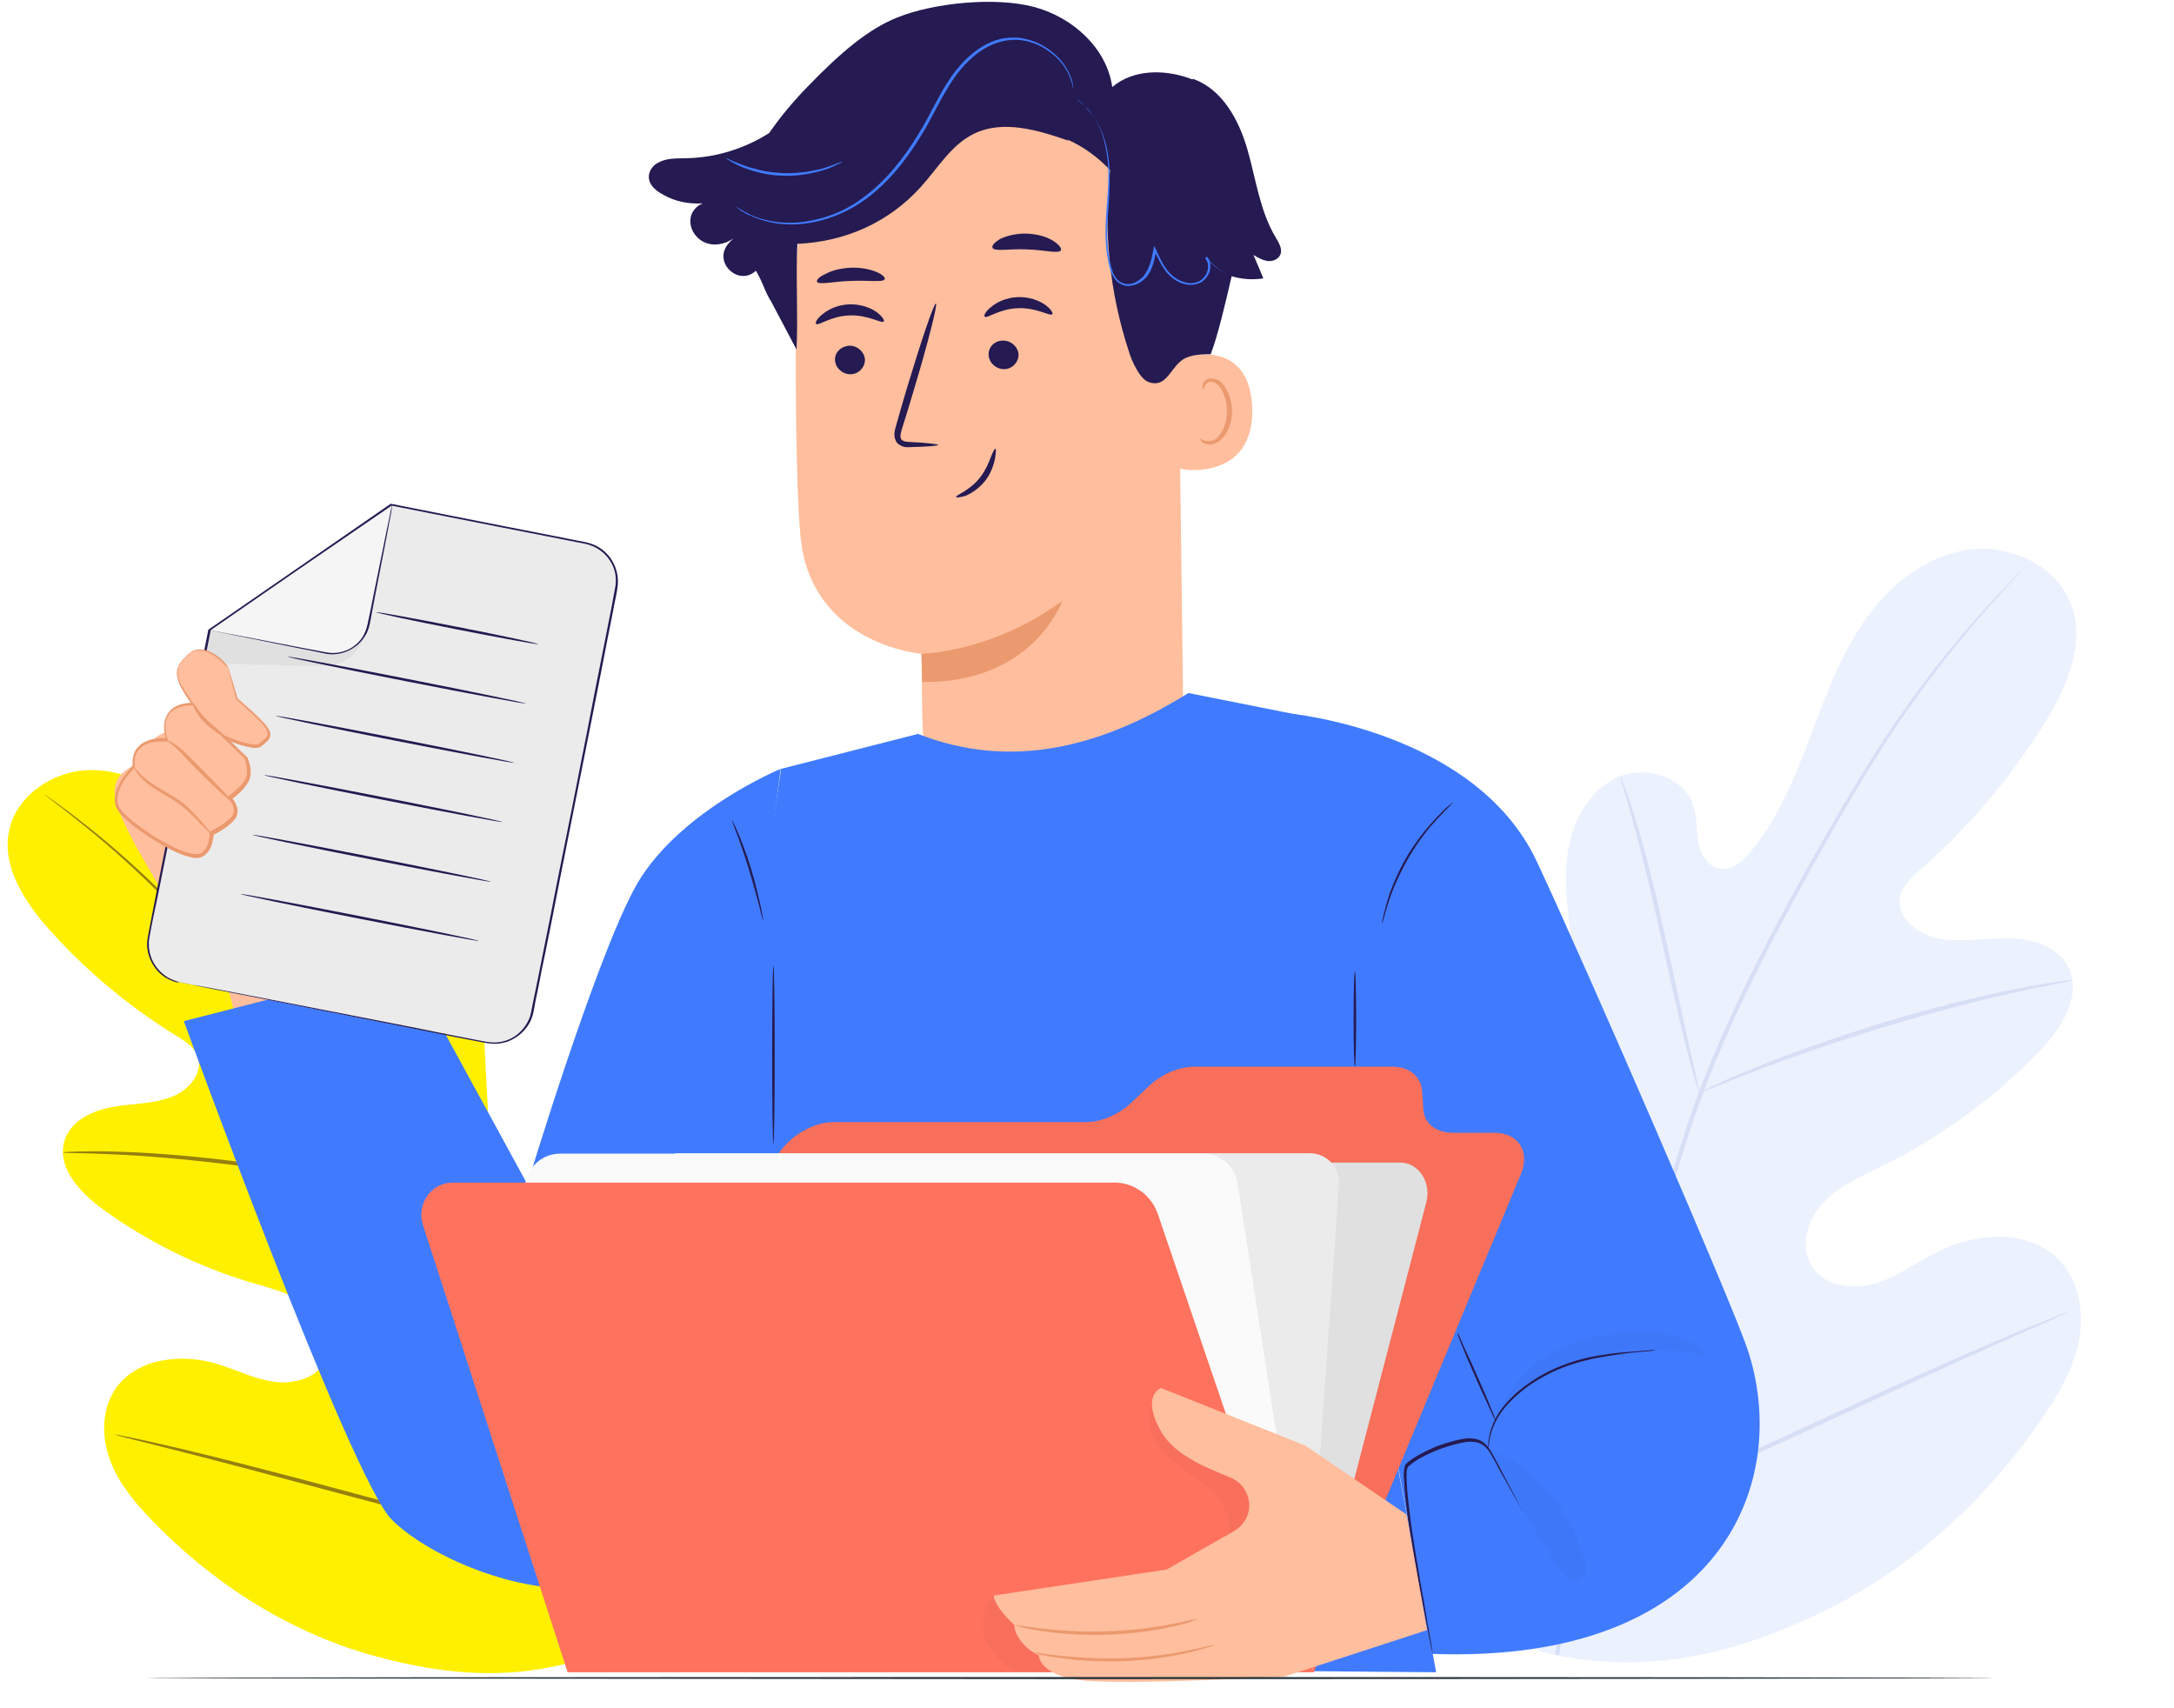 <svg width="457" height="359" viewBox="0 0 457 359" fill="none" xmlns="http://www.w3.org/2000/svg">
<path d="M128.924 346.294C155.746 325.337 159.962 289.17 156.949 257.074C156.45 251.708 156.705 246.018 153.845 241.461C150.973 236.906 144.747 234.05 140.01 236.608C136.08 238.727 134.598 243.475 132.559 247.449C129.852 252.738 125.625 257.229 120.508 260.241C117.151 262.22 112.931 263.559 109.399 261.9C104.556 259.622 103.617 253.267 103.339 247.921C102.813 237.97 102.285 228.006 101.759 218.054C101.48 212.708 101.169 207.255 99.191 202.292C97.213 197.329 93.214 192.834 87.983 191.729C82.752 190.611 76.562 193.923 75.778 199.214C75.456 201.417 76.037 203.649 76.021 205.877C76.006 208.105 75.099 210.619 73 211.36C70.879 212.116 68.621 210.727 66.916 209.261C61.013 204.202 56.81 197.483 52.864 190.781C48.906 184.08 45.058 177.225 39.639 171.643C34.219 166.061 26.941 161.824 19.167 161.859C11.379 161.87 3.41 167.091 1.888 174.714C0.367 182.36 5.276 189.733 10.481 195.537C18.196 204.147 27.179 211.64 37.027 217.693C38.801 218.79 40.727 219.972 41.505 221.909C42.885 225.396 39.685 229.14 36.187 230.522C32.227 232.084 27.835 231.938 23.643 232.678C19.451 233.418 14.985 235.529 13.632 239.561C11.739 245.155 16.71 250.6 21.473 254.077C31.037 261.039 41.79 266.343 53.127 269.692C57.197 270.897 61.459 271.904 64.827 274.475C68.196 277.046 70.421 281.723 68.703 285.6C66.986 289.489 62.085 290.988 57.86 290.476C53.648 289.964 49.785 287.954 45.725 286.712C38.127 284.385 28.546 285.467 24.163 292.1C21.276 296.453 21.347 302.277 23.221 307.151C25.095 312.024 28.565 316.109 32.204 319.852C44.94 332.942 60.855 343.141 78.451 348.005C96.072 352.868 112.147 353.513 128.924 346.294Z" fill="#FFF000"/>
<path d="M126.757 347.09C121 331.153 105.69 293.771 96.935 276.306C94.735 271.956 92.55 267.642 90.394 263.398C88.24 259.166 86.112 254.969 83.758 250.995C79.108 243.019 74.009 235.71 68.962 228.92C63.913 222.118 58.868 215.852 54.099 210.027C49.319 204.203 44.769 198.86 40.414 194.172C31.726 184.759 23.82 177.989 18.194 173.554C15.387 171.331 13.157 169.672 11.626 168.57C10.881 168.041 10.302 167.622 9.89 167.325C9.492 167.05 9.276 166.92 9.276 166.92C9.276 166.92 9.459 167.089 9.834 167.39C10.248 167.712 10.804 168.145 11.527 168.699C13.025 169.852 15.22 171.538 17.993 173.8C23.551 178.301 31.375 185.114 39.993 194.557C44.312 199.259 48.839 204.616 53.584 210.455C58.33 216.306 63.351 222.574 68.375 229.378C73.399 236.17 78.46 243.469 83.095 251.41C85.424 255.373 87.537 259.535 89.693 263.779C91.836 268.024 94.02 272.326 96.22 276.676C104.975 294.129 120.281 331.463 126.071 347.348" fill="#96800E"/>
<path d="M83.559 250.937C83.62 250.944 83.741 250.12 83.921 248.622C84.101 247.124 84.303 244.955 84.516 242.274C84.954 236.911 85.299 229.486 85.671 221.292C86.043 213.098 86.523 205.7 87.072 200.353C87.335 197.68 87.574 195.521 87.767 194.034C87.948 192.548 88.02 191.715 87.97 191.706C87.921 191.698 87.739 192.515 87.46 193.996C87.17 195.478 86.844 197.632 86.508 200.298C85.814 205.644 85.237 213.061 84.866 221.267C84.513 229.386 84.187 236.737 83.942 242.244C83.806 244.809 83.686 246.948 83.591 248.598C83.521 250.1 83.51 250.928 83.559 250.937Z" fill="#96800E"/>
<path d="M13.227 242.27C13.229 242.294 13.475 242.325 13.95 242.338C14.524 242.356 15.206 242.365 16.023 242.389C17.815 242.425 20.41 242.474 23.623 242.635C30.033 242.91 38.885 243.622 48.601 244.829C58.319 246.061 67.071 247.547 73.373 248.828C76.523 249.444 79.06 250.008 80.816 250.388C81.62 250.559 82.288 250.704 82.844 250.82C83.313 250.907 83.56 250.949 83.569 250.912C83.579 250.887 83.341 250.795 82.893 250.658C82.346 250.504 81.687 250.31 80.902 250.077C79.175 249.598 76.644 248.948 73.501 248.258C67.225 246.842 58.466 245.259 48.711 244.018C38.969 242.8 30.088 242.188 23.652 242.049C20.433 241.962 17.831 241.998 16.034 242.048C15.209 242.085 14.531 242.124 13.96 242.142C13.479 242.215 13.238 242.245 13.227 242.27Z" fill="#96800E"/>
<path d="M118.393 325.422C118.418 325.432 118.553 325.13 118.802 324.552C119.069 323.887 119.406 323.034 119.827 321.992C120.708 319.772 121.912 316.518 123.35 312.48C126.225 304.403 129.848 293.142 133.695 280.648C137.542 268.154 141.079 256.876 143.805 248.762C145.163 244.79 146.27 241.531 147.079 239.17C147.437 238.109 147.737 237.235 147.966 236.56C148.165 235.961 148.25 235.639 148.225 235.628C148.2 235.618 148.064 235.92 147.816 236.499C147.549 237.164 147.211 238.016 146.79 239.058C145.91 241.278 144.706 244.532 143.268 248.571C140.392 256.647 136.769 267.908 132.922 280.402C129.075 292.884 125.539 304.174 122.811 312.277C121.454 316.248 120.347 319.507 119.538 321.868C119.18 322.941 118.88 323.803 118.65 324.478C118.453 325.089 118.368 325.412 118.393 325.422Z" fill="#96800E"/>
<path d="M24.202 301.553C24.192 301.578 24.516 301.688 25.15 301.86C25.857 302.038 26.763 302.274 27.892 302.567C30.373 303.196 33.797 304.06 37.989 305.109C46.511 307.269 58.245 310.394 71.199 313.878C84.153 317.362 95.918 320.412 104.49 322.423C108.775 323.428 112.242 324.215 114.652 324.716C115.789 324.948 116.716 325.134 117.432 325.275C118.074 325.397 118.407 325.445 118.417 325.42C118.427 325.395 118.102 325.285 117.469 325.114C116.762 324.936 115.856 324.699 114.727 324.407C112.246 323.777 108.822 322.914 104.63 321.865C96.108 319.704 84.374 316.579 71.42 313.095C58.466 309.611 46.702 306.574 38.142 304.55C33.856 303.544 30.389 302.757 27.979 302.256C26.842 302.025 25.915 301.839 25.199 301.698C24.545 301.576 24.212 301.528 24.202 301.553Z" fill="#96800E"/>
<path d="M324.269 347.269C289.606 328.66 277.709 288.291 274.844 251.14C274.36 244.93 272.953 238.499 275.318 232.748C277.696 226.996 284.227 222.522 290.124 224.505C295.017 226.149 297.636 231.266 300.738 235.393C304.859 240.887 310.555 245.173 316.975 247.599C321.186 249.196 326.255 249.892 329.953 247.311C335.023 243.766 334.845 236.343 334.114 230.199C332.761 218.76 331.407 207.307 330.055 195.868C329.323 189.725 328.608 183.452 329.888 177.411C331.167 171.37 334.841 165.465 340.582 163.18C346.322 160.881 354.022 163.439 355.953 169.312C356.752 171.758 356.528 174.414 356.983 176.949C357.438 179.484 358.964 182.17 361.5 182.603C364.064 183.047 366.364 181.022 368.017 179.017C373.75 172.097 377.219 163.619 380.399 155.212C383.593 146.802 386.631 138.239 391.709 130.818C396.788 123.397 404.247 117.143 413.108 115.657C421.981 114.142 432.083 118.526 435.312 126.91C438.544 135.322 434.399 144.682 429.608 152.315C422.509 163.636 413.748 173.933 403.717 182.76C401.912 184.356 399.95 186.081 399.444 188.44C398.555 192.682 402.935 196.32 407.191 197.207C412.008 198.21 416.982 197.182 421.902 197.203C426.822 197.223 432.323 198.752 434.655 203.079C437.909 209.08 433.314 216.257 428.571 221.151C419.044 230.958 407.835 239.109 395.579 245.148C391.179 247.318 386.523 249.301 383.19 252.891C379.857 256.48 378.241 262.243 380.958 266.322C383.676 270.415 389.553 271.161 394.265 269.75C398.963 268.341 402.968 265.293 407.349 263.082C415.546 258.941 426.673 258.294 432.966 264.989C437.109 269.382 438.17 276.029 436.991 281.948C435.813 287.867 432.662 293.2 429.251 298.178C417.311 315.586 401.184 330.325 382.095 339.318C362.978 348.313 344.794 352.202 324.269 347.269Z" fill="#ECF1FE"/>
<path d="M326.891 347.751C330.322 328.469 340.428 282.885 346.975 261.274C348.628 255.888 350.27 250.545 351.893 245.288C353.517 240.045 355.117 234.846 357.019 229.859C360.751 219.862 365.125 210.536 369.543 201.812C373.959 193.074 378.476 184.946 382.765 177.375C387.068 169.804 391.203 162.826 395.244 156.632C403.293 144.205 410.971 134.943 416.509 128.788C419.27 125.704 421.485 123.378 423.012 121.822C423.757 121.074 424.335 120.483 424.745 120.063C425.145 119.673 425.366 119.482 425.366 119.482C425.366 119.482 425.191 119.711 424.822 120.126C424.414 120.574 423.866 121.177 423.151 121.95C421.671 123.557 419.501 125.908 416.786 129.029C411.338 135.245 403.762 144.541 395.799 156.987C391.802 163.191 387.696 170.18 383.436 177.762C379.178 185.358 374.689 193.483 370.3 202.218C365.91 210.939 361.577 220.247 357.855 230.201C355.98 235.172 354.389 240.327 352.767 245.584C351.158 250.84 349.514 256.169 347.862 261.556C341.313 283.152 331.202 328.68 327.723 347.91" fill="#D6DFF5"/>
<path d="M357.234 229.753C357.166 229.774 356.867 228.859 356.368 227.187C355.869 225.516 355.213 223.085 354.444 220.073C352.893 214.05 351.044 205.661 349.013 196.401C346.982 187.141 344.984 178.807 343.31 172.825C342.487 169.832 341.79 167.419 341.278 165.763C340.781 164.106 340.536 163.171 340.591 163.152C340.645 163.132 341.013 164.027 341.621 165.66C342.243 167.291 343.036 169.68 343.941 172.651C345.781 178.604 347.893 186.94 349.925 196.214C351.921 205.393 353.733 213.702 355.092 219.926C355.751 222.822 356.307 225.235 356.739 227.095C357.114 228.793 357.289 229.734 357.234 229.753Z" fill="#D6DFF5"/>
<path d="M435.646 206.085C435.648 206.113 435.375 206.195 434.835 206.304C434.186 206.436 433.411 206.581 432.485 206.769C430.451 207.162 427.504 207.727 423.876 208.54C416.629 210.11 406.686 212.658 395.855 215.939C385.027 219.248 375.35 222.658 368.423 225.353C364.956 226.672 362.177 227.813 360.251 228.59C359.369 228.942 358.636 229.238 358.025 229.48C357.508 229.671 357.236 229.767 357.218 229.727C357.201 229.7 357.454 229.549 357.938 229.305C358.531 229.023 359.244 228.672 360.092 228.253C361.965 227.368 364.721 226.131 368.165 224.729C375.036 221.885 384.703 218.363 395.571 215.036C406.429 211.739 416.424 209.299 423.728 207.878C427.378 207.147 430.348 206.678 432.405 206.382C433.352 206.263 434.133 206.174 434.786 206.083C435.349 206.071 435.629 206.058 435.646 206.085Z" fill="#D6DFF5"/>
<path d="M332.168 321.429C332.142 321.446 331.928 321.128 331.531 320.518C331.097 319.813 330.545 318.908 329.861 317.804C328.423 315.448 326.413 311.977 323.983 307.659C319.123 299.023 312.787 286.908 305.955 273.431C299.122 259.954 292.881 247.801 288.184 239.094C285.858 234.836 283.958 231.341 282.574 228.811C281.957 227.672 281.444 226.735 281.051 226.012C280.707 225.369 280.547 225.018 280.573 225.001C280.6 224.984 280.813 225.302 281.21 225.912C281.644 226.617 282.196 227.522 282.88 228.626C284.318 230.982 286.329 234.453 288.759 238.771C293.618 247.406 299.954 259.522 306.787 272.999C313.618 286.462 319.86 298.628 324.556 307.322C326.882 311.58 328.782 315.075 330.166 317.605C330.784 318.758 331.296 319.681 331.689 320.404C332.034 321.061 332.195 321.412 332.168 321.429Z" fill="#D6DFF5"/>
<path d="M434.774 275.764C434.791 275.791 434.442 275.98 433.755 276.299C432.984 276.641 431.998 277.088 430.77 277.643C428.067 278.847 424.337 280.501 419.768 282.519C410.484 286.652 397.731 292.513 383.66 299.022C369.588 305.532 356.786 311.313 347.416 315.286C342.732 317.272 338.937 318.848 336.29 319.891C335.04 320.378 334.021 320.772 333.233 321.073C332.526 321.338 332.157 321.458 332.14 321.432C332.124 321.405 332.472 321.217 333.16 320.897C333.93 320.555 334.916 320.108 336.145 319.553C338.847 318.349 342.577 316.695 347.146 314.677C356.43 310.544 369.183 304.683 383.254 298.174C397.326 291.664 410.13 285.897 419.484 281.912C424.169 279.926 427.963 278.349 430.61 277.306C431.86 276.819 432.879 276.426 433.667 276.124C434.388 275.858 434.757 275.738 434.774 275.764Z" fill="#D6DFF5"/>
<path d="M247.573 58.424L248.742 150.145C248.922 165.731 246.044 188.661 221.221 187.855C199.815 185.526 194.059 165.283 193.879 150.772C193.789 143.875 193.699 138.143 193.699 137.426C193.699 137.426 170.224 135.545 168.246 112.436C167.256 101.239 167.166 78.13 167.346 57.17C167.526 34.688 185.065 16.146 207.55 14.444L209.798 14.265C233.992 13.907 247.843 34.24 247.573 58.424Z" fill="#FFBE9D"/>
<path d="M193.699 137.426C193.699 137.426 208.359 137.247 223.289 126.319C223.289 126.319 217.173 143.696 193.879 143.338L193.699 137.426Z" fill="#EB996E"/>
<path d="M207.01 66.575C207.46 67.023 210.158 64.873 214.026 64.784C217.893 64.604 220.771 66.575 221.221 66.038C221.401 65.858 220.951 64.963 219.692 64.067C218.433 63.171 216.364 62.365 213.936 62.455C211.507 62.544 209.528 63.53 208.359 64.515C207.1 65.5 206.74 66.396 207.01 66.575Z" fill="#251A51"/>
<path d="M207.819 74.636C207.909 76.249 209.348 77.592 211.057 77.592C212.766 77.592 214.115 76.159 214.115 74.547C214.025 72.934 212.586 71.591 210.877 71.591C209.079 71.591 207.729 72.934 207.819 74.636Z" fill="#251A51"/>
<path d="M197.207 93.536C197.207 93.357 194.959 93.088 191.361 92.909C190.461 92.909 189.562 92.73 189.382 92.192C189.112 91.565 189.472 90.58 189.832 89.416C190.551 87.176 191.271 84.758 191.99 82.34C195.048 72.218 197.117 63.977 196.757 63.798C196.308 63.709 193.609 71.77 190.551 81.892C189.832 84.4 189.112 86.728 188.483 89.057C188.213 90.132 187.673 91.297 188.303 92.64C188.573 93.267 189.292 93.715 189.922 93.894C190.551 94.073 191.001 93.984 191.451 93.984C194.959 93.894 197.207 93.715 197.207 93.536Z" fill="#251A51"/>
<path d="M208.629 52.064C208.988 52.96 212.136 52.244 215.824 52.423C219.511 52.512 222.569 53.408 223.019 52.602C223.199 52.244 222.659 51.437 221.4 50.631C220.141 49.825 218.162 49.198 215.914 49.109C213.665 49.019 211.687 49.556 210.337 50.183C209.078 50.9 208.449 51.617 208.629 52.064Z" fill="#251A51"/>
<path d="M171.754 59.23C172.204 59.947 175.172 59.141 178.86 59.051C182.547 58.872 185.605 59.409 185.965 58.693C186.145 58.334 185.515 57.707 184.256 57.17C182.997 56.633 181.018 56.185 178.86 56.274C176.701 56.364 174.722 56.901 173.463 57.618C172.114 58.245 171.574 58.872 171.754 59.23Z" fill="#251A51"/>
<path d="M246.943 75.622C247.303 75.442 262.503 69.799 263.222 85.564C263.852 101.418 247.752 98.821 247.752 98.373C247.663 97.925 246.943 75.622 246.943 75.622Z" fill="#FFBE9D"/>
<path d="M252.25 92.192C252.34 92.103 252.519 92.371 252.969 92.551C253.419 92.73 254.228 92.819 255.038 92.551C256.657 91.834 258.006 89.147 257.916 86.281C257.916 84.847 257.556 83.504 257.016 82.34C256.477 81.175 255.667 80.459 254.858 80.279C254.048 80.1 253.419 80.638 253.239 81.085C253.059 81.533 253.149 81.892 253.059 81.892C253.059 81.892 252.699 81.623 252.789 80.996C252.879 80.638 252.969 80.279 253.329 80.011C253.689 79.652 254.228 79.473 254.858 79.563C256.117 79.563 257.196 80.638 257.826 81.892C258.545 83.146 258.905 84.668 258.995 86.281C258.995 89.505 257.466 92.551 255.218 93.267C254.138 93.626 253.149 93.267 252.699 92.909C252.34 92.551 252.25 92.192 252.25 92.192Z" fill="#EB996E"/>
<path d="M200.983 104.464C200.803 104.105 203.951 103.12 206.11 100.254C207.189 98.821 207.818 97.298 208.268 96.134C208.718 94.969 209.078 94.253 209.257 94.342C209.437 94.432 209.347 95.148 209.167 96.402C208.898 97.656 208.358 99.448 207.099 101.06C205.84 102.672 204.221 103.658 203.052 104.195C201.882 104.553 201.073 104.643 200.983 104.464Z" fill="#251A51"/>
<path d="M136.496 36.389C136.766 35.494 137.396 34.688 138.295 34.24C140.094 33.165 142.163 33.344 144.231 33.254C150.347 33.165 156.463 31.284 161.68 27.97C164.108 24.476 166.806 21.252 169.774 18.206C176.79 10.951 182.546 6.114 188.572 3.696C196.307 0.561 209.258 -0.693 217.353 1.456C225.447 3.606 232.643 10.055 233.812 18.296C238.309 14.444 245.144 14.534 250.631 16.684L250.811 16.594C256.927 18.744 260.434 25.193 262.233 31.463C264.032 37.733 264.841 44.361 268.169 49.915C268.889 51.079 269.698 52.512 269.069 53.677C268.619 54.572 267.36 55.02 266.37 54.841C265.291 54.662 264.392 54.124 263.492 53.587C264.212 55.199 264.841 56.812 265.561 58.514C263.312 58.872 261.064 58.693 258.905 58.066C257.556 63.888 256.027 70.516 254.498 74.457C251.89 74.457 249.552 74.636 248.023 76.07C245.864 77.951 244.875 81.623 241.367 80.279C239.568 79.563 237.859 75.801 237.32 73.92C233.272 61.648 231.923 48.571 233.362 35.762C230.844 33.075 227.786 30.836 224.368 29.313L224.638 29.582C218.162 27.343 210.787 25.103 204.671 28.149C199.904 30.478 197.116 35.404 193.519 39.345C186.773 46.78 177.689 50.81 167.616 51.258C167.256 57.797 167.796 66.933 167.436 73.472L161.949 63.082V63.171C161.5 62.365 161.14 61.648 160.78 60.842L160.69 60.574C160.151 59.32 159.611 58.066 158.891 56.901C158.891 56.901 158.891 56.901 158.802 56.991C155.294 60.126 150.077 55.379 152.865 51.527C153.405 50.81 154.125 50.094 154.844 49.556C153.225 51.079 150.797 51.796 148.728 51.169C146.57 50.542 144.951 48.392 145.131 46.153C145.221 44.63 146.3 43.286 147.739 42.749C144.861 42.928 141.983 42.391 139.464 40.958C137.576 39.972 135.957 38.45 136.496 36.389Z" fill="#251A51"/>
<path d="M226.437 20.893C226.347 20.983 227.426 21.52 228.775 23.043C230.125 24.566 231.654 27.163 232.373 30.746C232.733 32.538 233.003 34.508 233.003 36.658C233.003 38.808 232.823 41.047 232.643 43.465C232.463 45.884 232.283 48.392 232.463 51.079C232.553 52.423 232.733 53.766 233.003 55.11C233.273 56.453 233.632 57.886 234.622 58.961C235.431 59.857 236.78 60.305 237.859 60.036C239.029 59.857 240.018 59.23 240.828 58.424C242.357 56.722 242.716 54.483 243.076 52.512L242.626 52.602C243.436 54.304 244.245 56.095 245.414 57.439C246.584 58.782 248.293 59.767 249.912 59.857C250.721 59.947 251.62 59.767 252.34 59.409C253.059 59.051 253.599 58.424 253.959 57.797C254.319 57.17 254.498 56.453 254.409 55.737C254.409 55.02 254.139 54.393 253.689 53.945L253.419 54.124C255.218 56.185 257.107 57.26 258.366 57.886C258.996 58.155 259.535 58.334 259.895 58.514C260.255 58.603 260.435 58.693 260.435 58.693C260.435 58.693 260.255 58.603 259.895 58.514C259.535 58.334 258.996 58.155 258.366 57.886C257.107 57.26 255.308 56.095 253.599 54.124L253.329 54.304C254.139 55.11 254.139 56.543 253.509 57.707C253.149 58.245 252.7 58.782 252.07 59.141C251.441 59.409 250.631 59.588 249.912 59.499C248.383 59.32 246.854 58.514 245.684 57.17C244.515 55.826 243.796 54.214 242.986 52.423L242.626 51.706L242.446 52.512C242.087 54.483 241.637 56.543 240.288 58.155C239.568 58.872 238.669 59.499 237.68 59.678C236.69 59.857 235.611 59.499 234.891 58.782C233.992 57.797 233.632 56.453 233.362 55.199C233.093 53.856 232.913 52.602 232.823 51.258C232.643 48.661 232.823 46.153 233.003 43.734C233.183 41.316 233.273 39.076 233.273 36.927C233.273 34.777 233.003 32.806 232.643 31.015C231.833 27.432 230.304 24.745 228.865 23.312C227.516 21.431 226.437 20.893 226.437 20.893Z" fill="#407BFF"/>
<path d="M154.664 43.376C154.664 43.376 154.754 43.465 154.844 43.555C155.024 43.645 155.204 43.824 155.383 44.003C155.653 44.182 155.923 44.451 156.373 44.63C156.733 44.898 157.272 45.167 157.812 45.346C159.97 46.332 163.388 47.407 167.705 47.138C172.022 46.869 177.149 45.346 181.736 42.032C186.413 38.718 190.46 33.792 193.788 28.238C195.497 25.462 196.846 22.595 198.375 19.908C199.904 17.221 201.523 14.803 203.592 12.832C205.57 10.861 207.909 9.428 210.247 8.801C211.416 8.443 212.676 8.353 213.755 8.353C214.924 8.443 216.003 8.622 216.993 8.98C218.971 9.607 220.59 10.772 221.849 11.847C223.109 13.011 223.918 14.175 224.458 15.25C225.537 17.4 225.537 18.744 225.627 18.744C225.627 18.744 225.627 18.654 225.627 18.475C225.627 18.296 225.537 18.027 225.537 17.758C225.447 17.131 225.177 16.236 224.638 15.161C224.098 14.086 223.288 12.832 222.029 11.668C220.77 10.503 219.151 9.339 217.083 8.622C216.093 8.264 214.924 7.995 213.755 7.906C212.586 7.906 211.326 7.906 210.067 8.264C207.549 8.891 205.21 10.414 203.142 12.384C201.073 14.355 199.364 16.863 197.835 19.55C196.306 22.237 194.957 25.103 193.248 27.88C189.921 33.433 185.963 38.27 181.376 41.584C176.879 44.988 171.843 46.421 167.615 46.78C163.388 47.048 159.97 46.153 157.812 45.167C155.743 44.182 154.754 43.376 154.664 43.376Z" fill="#407BFF"/>
<path d="M152.596 33.254C152.596 33.254 152.866 33.523 153.405 33.792C153.945 34.15 154.754 34.598 155.834 35.046C156.913 35.494 158.262 35.941 159.701 36.3C161.23 36.658 162.939 36.927 164.648 36.927C166.447 37.016 168.155 36.837 169.684 36.569C171.213 36.3 172.563 35.941 173.642 35.583C174.721 35.225 175.621 34.777 176.16 34.508C176.7 34.24 177.06 34.06 177.06 33.971C177.06 33.881 175.71 34.508 173.552 35.225C172.473 35.583 171.123 35.852 169.595 36.121C168.066 36.3 166.447 36.479 164.648 36.389C162.939 36.3 161.23 36.121 159.791 35.762C158.352 35.404 157.003 35.046 155.924 34.598C153.855 33.881 152.686 33.165 152.596 33.254Z" fill="#407BFF"/>
<path d="M171.574 68.098C172.023 68.545 174.722 66.396 178.589 66.306C182.456 66.127 185.335 68.098 185.784 67.56C185.964 67.381 185.514 66.485 184.255 65.59C182.996 64.694 180.927 63.888 178.499 63.977C176.071 64.067 174.092 65.052 172.923 66.037C171.754 66.933 171.304 67.829 171.574 68.098Z" fill="#251A51"/>
<path d="M175.53 75.711C175.62 77.323 177.059 78.667 178.768 78.667C180.477 78.667 181.826 77.234 181.826 75.622C181.736 74.009 180.297 72.666 178.588 72.666C176.79 72.755 175.44 74.099 175.53 75.711Z" fill="#251A51"/>
<path d="M30.637 160.177C30.637 153.459 37.113 153.459 37.113 153.459C39.541 150.235 42.329 151.399 42.329 151.399L52.762 158.386C54.291 160.983 64.454 170.926 64.454 170.926C67.243 168.866 67.243 164.835 70.481 159.819C73.808 154.892 81.273 155.43 81.273 155.43C81.273 155.43 75.427 168.597 74.798 176.748C74.168 184.899 79.295 207.74 79.295 207.74L49.794 215.98C49.794 215.98 47.906 203.44 44.668 202.455C40.71 201.201 38.462 195.379 38.462 195.379C34.145 186.69 25.42 174.15 24.251 167.701C22.992 161.342 30.637 160.177 30.637 160.177Z" fill="#FFBE9D"/>
<path d="M249.822 145.667C231.024 157.4 212.137 161.79 192.979 154.265L164.199 161.61L135.867 350.158L301.897 351.502L293.713 307.702L273.116 150.324L249.822 145.667Z" fill="#407BFF"/>
<path d="M164.108 161.61C164.108 161.61 141.713 170.836 133.169 187.138C124.624 203.351 110.864 248.943 110.864 248.943L85.59 202.634L38.641 214.637C38.641 214.637 73.628 310.657 82.352 319.435C91.976 329.02 118.149 338.693 131.01 331.169C143.872 323.735 146.48 295.43 146.48 295.43L164.108 161.61Z" fill="#407BFF"/>
<path d="M162.58 240.433C162.431 240.433 162.31 232.052 162.31 221.713C162.31 211.374 162.431 202.992 162.58 202.992C162.729 202.992 162.85 211.374 162.85 221.713C162.85 232.052 162.729 240.433 162.58 240.433Z" fill="#251A51"/>
<path d="M153.855 172.359C153.765 172.359 154.215 173.523 154.935 175.404C155.654 177.285 156.553 179.883 157.453 182.839C158.352 185.795 159.072 188.482 159.611 190.452C160.061 192.423 160.421 193.587 160.421 193.587C160.421 193.587 160.421 193.229 160.331 192.692C160.241 192.154 160.061 191.348 159.881 190.363C159.432 188.392 158.802 185.615 157.903 182.66C157.003 179.704 156.014 177.106 155.204 175.225C154.845 174.329 154.485 173.523 154.215 173.075C154.035 172.628 153.855 172.359 153.855 172.359Z" fill="#251A51"/>
<path d="M276.175 220.996L270.958 149.966C270.958 149.966 310.082 153.549 323.034 181.047C333.916 204.246 364.046 273.843 367.284 283.428C376.728 311.374 361.978 349.8 301.088 347.65L294.163 309.672L276.175 220.996Z" fill="#407BFF"/>
<path d="M319.976 317.465C319.976 317.465 319.886 317.196 319.616 316.748C319.346 316.3 319.076 315.673 318.626 314.867C317.727 313.165 316.468 310.836 314.939 307.881C314.579 307.164 314.129 306.358 313.68 305.552C313.23 304.746 312.69 303.85 311.881 303.223C311.071 302.596 309.992 302.327 308.913 302.327C307.834 302.327 306.754 302.596 305.675 302.865C303.516 303.402 301.268 304.208 299.109 305.373C298.03 305.91 296.951 306.537 295.961 307.343L295.602 307.701C295.422 307.791 295.332 308.06 295.332 308.149C295.242 308.508 295.152 308.776 295.152 309.135C295.062 309.762 295.062 310.389 295.152 311.105C295.242 313.703 295.602 316.121 295.872 318.54C296.231 320.958 296.591 323.197 296.951 325.437C297.67 329.826 298.39 333.677 299.019 336.991C299.649 340.216 300.189 342.903 300.548 344.784C300.728 345.68 300.818 346.396 300.998 346.934C301.088 347.382 301.178 347.65 301.178 347.65C301.178 347.65 301.178 347.382 301.088 346.934C300.998 346.486 300.908 345.769 300.728 344.784C300.369 342.903 299.919 340.216 299.379 336.991C298.75 333.677 298.12 329.826 297.401 325.437C297.041 323.287 296.681 320.958 296.411 318.629C296.141 316.211 295.782 313.792 295.692 311.284C295.692 310.657 295.692 310.03 295.692 309.403C295.692 309.135 295.782 308.776 295.872 308.508C295.961 308.328 295.961 308.328 296.051 308.239L296.411 307.97C297.311 307.164 298.39 306.537 299.469 306C301.628 304.925 303.786 304.119 305.945 303.581C307.024 303.312 308.103 303.044 309.093 303.044C310.082 303.044 311.071 303.223 311.881 303.85C312.6 304.387 313.14 305.193 313.59 306C314.04 306.806 314.489 307.522 314.849 308.328C316.468 311.195 317.817 313.613 318.716 315.225C319.166 316.032 319.526 316.659 319.796 317.106C319.796 317.286 319.976 317.554 319.976 317.465Z" fill="#251A51"/>
<path d="M348.218 283.786C348.218 283.786 348.038 283.786 347.768 283.786C347.408 283.786 346.959 283.786 346.419 283.875C345.25 283.965 343.631 284.055 341.562 284.234C339.494 284.413 337.155 284.682 334.457 285.219C331.849 285.756 328.97 286.652 326.092 287.996C323.304 289.339 320.786 291.041 318.717 292.833C316.739 294.624 315.12 296.595 314.22 298.476C313.321 300.357 312.961 301.969 312.871 303.133C312.781 303.671 312.871 304.119 312.871 304.477C312.871 304.746 312.871 304.925 312.871 304.925C312.961 304.925 312.871 304.298 313.051 303.133C313.141 302.058 313.591 300.446 314.49 298.655C315.389 296.863 316.918 294.982 318.987 293.191C320.966 291.399 323.484 289.787 326.272 288.444C329.06 287.1 331.849 286.294 334.547 285.667C337.155 285.129 339.583 284.771 341.562 284.502C343.541 284.234 345.25 284.144 346.329 284.055C346.869 283.965 347.318 283.965 347.678 283.875C348.128 283.786 348.218 283.786 348.218 283.786Z" fill="#251A51"/>
<path d="M306.395 280.203C306.305 280.203 306.665 281.278 307.384 282.98C308.014 284.682 309.093 287.01 310.172 289.519C311.252 292.027 312.331 294.266 313.14 296.057C313.86 297.759 314.4 298.744 314.4 298.744C314.489 298.744 314.13 297.67 313.41 295.968C312.781 294.266 311.701 291.937 310.622 289.429C309.543 286.921 308.463 284.682 307.654 282.89C306.934 281.188 306.485 280.114 306.395 280.203Z" fill="#251A51"/>
<path d="M284.809 224.221C284.66 224.221 284.539 219.729 284.539 214.189C284.539 208.648 284.66 204.157 284.809 204.157C284.958 204.157 285.079 208.648 285.079 214.189C285.079 219.729 284.958 224.221 284.809 224.221Z" fill="#251A51"/>
<g opacity="0.3">
<g opacity="0.3">
<path opacity="0.3" d="M313.05 304.746C323.303 308.329 330.319 317.644 333.107 328.124C333.377 329.199 333.557 330.542 332.837 331.348C332.118 332.244 330.589 332.244 329.599 331.617C328.61 330.99 327.89 330.005 327.351 329.02C322.404 321.137 317.547 313.792 313.05 304.746Z" fill="black"/>
</g>
</g>
<g opacity="0.3">
<g opacity="0.3">
<path opacity="0.3" d="M325.822 284.502C331.219 281.547 337.425 280.203 343.541 279.845C345.969 279.666 348.308 279.934 350.736 280.472C353.974 281.188 357.661 282.801 358.381 285.04C351.006 282.711 340.123 284.234 332.568 285.936C324.923 287.637 318.717 291.937 314.49 298.655C316.199 293.012 320.516 287.458 325.822 284.502Z" fill="black"/>
</g>
</g>
<path d="M290.565 194.035C290.565 194.035 290.745 193.677 290.925 192.871C291.105 192.154 291.464 191.079 291.824 189.825C292.634 187.228 294.073 183.824 296.141 180.241C298.21 176.658 300.548 173.792 302.437 171.821C303.337 170.836 304.146 170.03 304.686 169.493C305.225 168.955 305.495 168.686 305.495 168.597C305.495 168.597 305.135 168.866 304.596 169.313C303.966 169.761 303.247 170.567 302.257 171.553C300.369 173.523 297.94 176.39 295.782 179.972C293.713 183.555 292.274 187.049 291.554 189.646C291.195 190.99 290.925 191.975 290.745 192.781C290.565 193.587 290.475 194.035 290.565 194.035Z" fill="#251A51"/>
<path d="M276.175 351.502L319.706 246.793C321.685 242.046 319.166 238.104 314.13 238.104H305.406C301.808 238.104 299.38 236.134 299.2 233.088L298.93 229.237C298.66 226.191 296.232 224.221 292.634 224.221H250.992C247.754 224.221 244.066 225.833 241.368 228.431L237.95 231.655C235.252 234.253 231.564 235.865 228.327 235.865H175.262C170.225 235.865 164.559 239.717 162.58 244.554L119.409 351.412H276.175V351.502Z" fill="#FF725E"/>
<g opacity="0.3">
<g opacity="0.3">
<path opacity="0.3" d="M276.175 351.502L319.706 246.793C321.685 242.046 319.166 238.104 314.13 238.104H305.406C301.808 238.104 299.38 236.134 299.2 233.088L298.93 229.237C298.66 226.191 296.232 224.221 292.634 224.221H250.992C247.754 224.221 244.066 225.833 241.368 228.431L237.95 231.655C235.252 234.253 231.564 235.865 228.327 235.865H175.262C170.225 235.865 164.559 239.717 162.58 244.554L119.409 351.412H276.175V351.502Z" fill="black"/>
</g>
</g>
<path d="M283.371 315.942L299.83 252.705C300.909 248.495 298.211 244.374 294.343 244.374H165.549C163.03 244.374 160.782 246.255 160.062 249.122L136.138 344.336C135.059 348.546 136.768 351.054 140.545 350.964H270.149C272.668 350.964 274.826 348.994 275.546 346.307L283.371 315.942Z" fill="#E0E0E0"/>
<path d="M274.466 348.636L281.481 248.943C281.751 245.449 278.873 242.404 275.366 242.404H141.894V348.636H274.466Z" fill="#EBEBEB"/>
<path d="M275.995 350.965L260.076 248.226C259.356 244.912 256.298 242.493 252.79 242.493H117.79C112.483 242.493 108.886 247.868 110.954 252.615L140.095 346.665L275.995 350.965Z" fill="#FAFAFA"/>
<path d="M276.175 351.502L243.436 255.302C242.087 251.271 238.4 248.584 234.352 248.584H95.124C90.627 248.584 87.48 253.152 88.919 257.541L119.318 351.502H276.175Z" fill="#FF725E"/>
<g opacity="0.3">
<g opacity="0.3">
<path opacity="0.3" d="M208.898 335.379C208.898 335.379 214.115 335.648 216.543 335.827C228.056 336.633 239.838 334.573 250.361 329.826C253.599 328.392 257.107 326.332 258.096 322.929C259.175 319.077 256.747 315.046 253.689 312.449C250.631 309.851 246.943 307.97 244.245 305.014C241.637 301.969 240.378 297.132 242.986 294.087L243.705 294.624C245.594 299.371 250.811 301.7 255.218 304.387C263.312 309.403 269.428 317.465 272.217 326.511C273.746 331.527 274.195 337.26 271.137 341.559C268.979 344.605 265.471 346.307 261.963 347.561C251.44 351.412 240.198 351.591 228.955 351.591C225.448 351.591 214.475 351.412 214.475 351.412C211.057 350.517 209.888 348.725 207.819 345.859C205.93 343.172 206.38 337.439 208.898 335.379Z" fill="black"/>
</g>
</g>
<path d="M208.899 335.379L245.235 329.915L259.356 321.854C261.244 320.779 262.504 318.898 262.594 316.748V316.659C262.683 313.972 261.065 311.553 258.636 310.568C254.139 308.687 247.124 306.179 244.066 300.894C239.749 293.281 244.066 291.758 244.066 291.758L274.376 303.85L295.692 318.361L300.009 342.634L270.059 352.398C270.059 352.398 236.691 354.279 227.517 353.204C218.343 352.219 218.343 347.919 218.343 347.919C216.634 347.382 213.216 344.336 213.216 341.56C208.719 337.35 208.899 335.379 208.899 335.379Z" fill="#FFBE9D"/>
<path d="M255.309 345.769C255.309 345.769 254.769 345.859 253.78 346.038C252.79 346.307 251.441 346.576 249.732 346.934C246.315 347.65 241.548 348.367 236.241 348.546C230.935 348.725 226.078 348.367 222.66 348.009C220.951 347.83 219.512 347.65 218.523 347.471C217.534 347.292 216.994 347.292 216.994 347.292C216.994 347.292 217.534 347.471 218.433 347.74C219.422 348.009 220.771 348.188 222.48 348.457C225.988 348.994 230.755 349.352 236.151 349.173C241.548 348.994 246.315 348.188 249.732 347.382C251.441 347.023 252.79 346.576 253.78 346.307C254.769 346.038 255.309 345.859 255.309 345.769Z" fill="#EB996E"/>
<path d="M251.982 340.216C251.982 340.216 251.443 340.306 250.453 340.485C249.464 340.753 248.115 341.022 246.316 341.38C242.808 342.097 237.952 342.724 232.555 342.903C227.159 343.082 222.302 342.724 218.794 342.276C216.996 342.097 215.646 341.828 214.657 341.739C213.668 341.56 213.128 341.56 213.128 341.56C213.128 341.56 213.668 341.739 214.657 342.007C215.646 342.276 216.996 342.545 218.794 342.814C222.302 343.351 227.249 343.799 232.645 343.62C238.042 343.441 242.988 342.724 246.406 341.918C248.115 341.56 249.554 341.201 250.453 340.843C251.443 340.395 251.982 340.216 251.982 340.216Z" fill="#EB996E"/>
<path d="M37.832 206.486L102.319 219.205C106.816 220.101 111.133 217.234 111.943 212.756L129.571 123.811C130.47 119.333 127.592 115.033 123.095 114.227L82.172 106.166L44.038 132.41L31.266 196.902C30.546 201.291 33.425 205.59 37.832 206.486Z" fill="#EBEBEB"/>
<path d="M82.263 106.166L77.316 131.156C76.507 135.276 72.459 137.964 68.322 137.157L44.128 132.41L82.263 106.166Z" fill="#F5F5F5"/>
<path d="M76.597 133.306C76.597 133.306 75.697 139.397 68.412 140.024C68.142 140.024 67.872 140.024 67.603 140.024C64.365 139.934 42.869 139.576 42.959 139.128C43.049 138.59 44.308 132.41 44.308 132.41L68.502 137.157C68.322 137.157 74.438 138.143 76.597 133.306Z" fill="#E0E0E0"/>
<path d="M37.832 206.486C37.832 206.486 37.742 206.486 37.472 206.396C37.202 206.306 36.932 206.217 36.483 206.038C35.583 205.68 34.324 205.052 33.155 203.619C31.985 202.276 30.996 200.036 31.356 197.349C31.806 194.752 32.435 191.706 33.155 188.392C35.853 174.956 39.72 155.699 44.307 132.41L44.217 132.5C55.73 124.528 68.591 115.66 82.352 106.255H82.172C89.727 107.778 97.642 109.301 105.737 110.913C109.784 111.719 113.921 112.525 118.059 113.331C119.138 113.51 120.127 113.779 121.207 113.958C122.286 114.137 123.365 114.317 124.264 114.675C126.243 115.391 127.862 116.914 128.762 118.795C129.391 120.139 129.571 121.572 129.391 123.095C129.121 124.528 128.851 126.05 128.582 127.484C128.042 130.35 127.412 133.306 126.873 136.172C125.704 141.905 124.624 147.548 123.545 153.101C121.386 164.208 119.228 174.956 117.159 185.168C116.17 190.273 115.181 195.289 114.191 200.126C113.741 202.544 113.202 204.963 112.752 207.292C112.482 208.456 112.302 209.621 112.033 210.785C111.763 211.95 111.673 213.114 111.223 214.189C110.324 216.249 108.615 217.951 106.546 218.667C105.557 219.026 104.388 219.205 103.308 219.115C102.229 219.026 101.15 218.757 100.07 218.578C95.843 217.772 91.796 216.965 87.928 216.159C72.459 213.114 59.867 210.695 51.143 208.994C46.826 208.187 43.408 207.471 41.159 207.113C39.99 206.934 39.181 206.754 38.551 206.665C38.191 206.486 37.832 206.486 37.832 206.486C37.832 206.486 38.102 206.575 38.731 206.665C39.361 206.754 40.17 206.933 41.339 207.202C43.588 207.65 47.006 208.367 51.323 209.173C60.047 210.875 72.549 213.383 88.019 216.428C91.886 217.234 95.933 218.04 100.16 218.847C101.24 219.026 102.229 219.294 103.398 219.384C104.478 219.474 105.647 219.294 106.726 218.936C108.885 218.13 110.773 216.428 111.673 214.278C112.123 213.204 112.302 211.95 112.482 210.875C112.752 209.71 112.932 208.546 113.202 207.381C113.652 205.053 114.101 202.634 114.641 200.216C115.63 195.379 116.62 190.363 117.609 185.257C119.678 175.046 121.746 164.297 123.995 153.191C125.074 147.637 126.243 141.994 127.322 136.262C127.862 133.395 128.492 130.529 129.031 127.573C129.301 126.14 129.661 124.707 129.841 123.184C130.021 121.661 129.751 120.049 129.121 118.706C128.222 116.645 126.423 115.033 124.354 114.317C123.275 113.958 122.196 113.779 121.207 113.6C120.127 113.421 119.138 113.152 118.059 112.973C113.921 112.167 109.784 111.361 105.737 110.555C97.642 108.942 89.727 107.42 82.172 105.897H82.082L81.992 105.986C68.231 115.481 55.46 124.349 43.858 132.32L43.768 132.41V132.5C39.181 155.788 35.403 175.046 32.705 188.482C32.075 191.885 31.446 194.841 30.996 197.439C30.636 200.126 31.716 202.365 32.885 203.799C34.054 205.232 35.403 205.859 36.303 206.217C36.752 206.396 37.112 206.486 37.292 206.486C37.742 206.486 37.832 206.486 37.832 206.486Z" fill="#251A51"/>
<path d="M44.128 132.41C44.128 132.41 44.308 132.5 44.757 132.589C45.207 132.679 45.837 132.858 46.556 132.948C48.175 133.306 50.334 133.754 53.122 134.291C55.91 134.829 59.148 135.545 62.835 136.262C64.634 136.62 66.613 136.978 68.592 137.426C70.66 137.784 72.909 137.247 74.707 135.903C75.607 135.276 76.326 134.381 76.866 133.485C77.406 132.589 77.675 131.514 77.855 130.529C78.215 128.559 78.575 126.678 78.935 124.797C79.654 121.124 80.284 117.9 80.823 115.123C81.363 112.436 81.723 110.196 82.083 108.584C82.173 107.868 82.352 107.241 82.352 106.793C82.442 106.345 82.442 106.166 82.442 106.166C82.442 106.166 82.353 106.345 82.263 106.793C82.173 107.241 81.993 107.868 81.903 108.584C81.543 110.196 81.093 112.346 80.554 115.123C80.014 117.9 79.294 121.124 78.575 124.797C78.215 126.588 77.855 128.559 77.406 130.529C77.226 131.514 76.956 132.5 76.506 133.395C76.057 134.291 75.337 135.097 74.528 135.724C72.909 136.978 70.75 137.516 68.771 137.157C66.793 136.799 64.904 136.441 63.015 136.083C59.328 135.366 56.09 134.739 53.302 134.202C50.603 133.664 48.355 133.306 46.736 132.948C46.017 132.858 45.387 132.679 44.937 132.679C44.398 132.41 44.128 132.41 44.128 132.41Z" fill="#251A51"/>
<path d="M96.069 132.305C86.664 130.455 79.064 128.837 79.092 128.691C79.121 128.546 86.769 129.928 96.174 131.778C105.578 133.628 113.179 135.246 113.15 135.392C113.121 135.538 105.474 134.156 96.069 132.305Z" fill="#251A51"/>
<path d="M85.45 143.219C71.611 140.496 60.416 138.171 60.444 138.025C60.473 137.88 71.715 139.969 85.555 142.692C99.394 145.414 110.589 147.74 110.56 147.885C110.531 148.031 99.289 145.942 85.45 143.219Z" fill="#251A51"/>
<path d="M83.026 155.678C69.187 152.956 57.992 150.63 58.021 150.485C58.05 150.339 69.292 152.428 83.131 155.151C96.97 157.874 108.165 160.199 108.136 160.345C108.107 160.49 96.865 158.401 83.026 155.678Z" fill="#251A51"/>
<path d="M80.515 168.12C66.676 165.398 55.481 163.072 55.51 162.927C55.539 162.781 66.781 164.87 80.62 167.593C94.459 170.316 105.654 172.641 105.625 172.787C105.597 172.932 94.354 170.843 80.515 168.12Z" fill="#251A51"/>
<path d="M78.075 180.668C64.236 177.945 53.041 175.62 53.069 175.474C53.098 175.329 64.341 177.418 78.18 180.141C92.019 182.863 103.214 185.189 103.185 185.334C103.156 185.48 91.914 183.391 78.075 180.668Z" fill="#251A51"/>
<path d="M75.563 193.11C61.724 190.387 50.529 188.062 50.558 187.917C50.587 187.771 61.829 189.86 75.668 192.583C89.507 195.306 100.702 197.631 100.673 197.777C100.644 197.922 89.402 195.833 75.563 193.11Z" fill="#251A51"/>
<path d="M47.995 140.293C47.995 140.293 43.228 134.291 39.541 137.605C35.853 140.92 36.933 142.711 40.44 147.996C40.44 147.996 32.615 147.548 35.134 155.52C35.134 155.52 27.399 154.624 28.119 161.163C28.119 161.163 22.272 166.895 25.33 170.568C28.388 174.24 39.451 180.868 42.239 179.794C45.027 178.629 45.027 174.688 45.027 174.688C45.027 174.688 48.355 173.165 49.255 171.463C50.154 169.762 48.625 167.254 48.625 167.254C48.625 167.254 51.413 164.387 52.133 163.581C52.852 162.775 51.773 159.103 51.773 159.103L47.276 154.803C47.276 154.803 53.392 157.49 54.741 156.415C56 155.43 57.439 154.534 56.09 152.653C54.741 150.772 49.794 146.652 49.794 146.652L47.995 140.293Z" fill="#FFBE9D"/>
<path d="M44.398 175.225C44.488 175.136 43.679 174.24 42.42 172.807C41.161 171.374 39.362 169.224 36.754 167.612C34.145 166.089 31.807 164.745 30.368 163.491C28.839 162.237 28.299 161.163 28.209 161.252C28.119 161.252 28.569 162.506 30.008 163.85C31.447 165.283 33.876 166.626 36.394 168.149C38.912 169.672 40.711 171.642 42.06 173.076C43.409 174.509 44.398 175.315 44.398 175.225Z" fill="#EB996E"/>
<path d="M48.716 168.507C48.895 168.328 46.017 165.283 42.33 161.61C40.531 159.819 38.912 158.027 37.563 157.042C36.214 155.967 35.225 155.519 35.135 155.609C35.045 155.699 35.944 156.236 37.203 157.4C38.462 158.565 39.901 160.356 41.79 162.148C45.478 165.82 48.626 168.686 48.716 168.507Z" fill="#EB996E"/>
<path d="M47.276 154.893C47.456 154.713 45.657 153.28 43.678 151.489C41.699 149.608 40.71 147.637 40.53 147.727C40.35 147.816 41.07 150.056 43.138 152.026C45.207 153.907 47.186 155.072 47.276 154.893Z" fill="#EB996E"/>
<path d="M47.995 140.292C47.995 140.292 47.995 140.471 48.085 140.74C48.175 141.098 48.265 141.457 48.355 141.994C48.625 143.159 49.075 144.771 49.614 146.831V146.921C50.514 147.727 51.503 148.623 52.582 149.608C53.662 150.683 54.921 151.757 55.91 153.101C56.09 153.459 56.27 153.818 56.27 154.266C56.27 154.624 56 154.982 55.64 155.34C55.281 155.699 54.921 155.967 54.561 156.236C54.201 156.505 53.842 156.505 53.302 156.505C51.323 156.236 49.344 155.519 47.276 154.624L45.837 153.997L46.916 155.072C48.355 156.415 49.794 157.938 51.413 159.371L51.323 159.281C51.863 160.625 52.223 162.417 51.593 163.76C50.783 165.104 49.434 166.268 48.085 167.343L47.816 167.612L48.085 167.88C49.075 169.045 49.704 170.836 48.445 171.911C47.276 173.076 45.747 173.971 44.218 174.777L44.758 175.046V174.957C44.667 175.046 44.937 174.688 44.578 175.315C43.588 174.867 44.308 175.136 44.038 175.046V175.225V175.584C44.038 175.852 44.038 176.031 43.948 176.3C43.858 176.748 43.768 177.285 43.588 177.733C43.408 178.181 43.139 178.539 42.779 178.898C42.419 179.256 42.059 179.525 41.61 179.525C40.71 179.614 39.631 179.256 38.642 178.987C37.652 178.629 36.663 178.181 35.673 177.644C33.875 176.748 32.076 175.673 30.457 174.509C28.838 173.344 27.219 172.18 25.87 170.747C25.151 170.03 24.791 169.314 24.701 168.418C24.611 167.522 24.881 166.626 25.151 165.82C25.87 164.118 27.039 162.685 28.208 161.431L28.298 161.342V161.163C28.298 160.267 28.208 159.371 28.568 158.655C28.838 157.848 29.468 157.221 30.097 156.774C31.536 155.878 33.335 155.788 34.864 155.878H35.314L35.224 155.43C35.134 154.982 34.954 154.445 34.864 153.997C34.864 153.549 34.684 153.011 34.774 152.564C34.774 151.578 35.044 150.772 35.584 150.056C36.663 148.712 38.642 148.264 40.261 148.264H40.8L40.53 147.816C39.631 146.383 38.731 145.04 38.012 143.786C37.652 143.159 37.472 142.442 37.382 141.725C37.292 141.098 37.472 140.382 37.742 139.844C38.372 138.77 39.271 137.784 40.17 137.157C41.16 136.62 42.239 136.62 43.049 136.889C44.847 137.426 45.927 138.501 46.646 139.128C47.006 139.486 47.276 139.755 47.456 139.934C47.905 140.203 47.995 140.292 47.995 140.292C47.995 140.292 47.905 140.203 47.816 139.934C47.636 139.755 47.366 139.397 47.096 139.128C46.736 138.77 46.286 138.322 45.657 137.874C45.027 137.426 44.308 136.978 43.408 136.709C42.509 136.441 41.25 136.351 40.261 136.978C39.991 137.157 39.811 137.336 39.541 137.516C39.361 137.695 39.091 137.963 38.911 138.143C38.462 138.59 38.012 139.128 37.652 139.755C37.292 140.382 37.113 141.098 37.203 141.905C37.292 142.621 37.562 143.427 37.832 144.054C38.552 145.487 39.451 146.831 40.35 148.175L40.62 147.727C39.721 147.727 38.821 147.816 37.922 148.085C37.023 148.354 36.123 148.891 35.494 149.697C34.864 150.503 34.504 151.578 34.504 152.564C34.414 153.101 34.594 153.549 34.594 154.086C34.684 154.624 34.864 155.072 34.954 155.609L35.314 155.161C33.605 155.072 31.716 155.161 30.097 156.146C29.288 156.594 28.568 157.401 28.208 158.296C27.849 159.192 27.849 160.177 27.849 161.163L27.939 160.894C26.679 162.237 25.51 163.76 24.701 165.552C24.341 166.447 24.071 167.433 24.161 168.507C24.161 169.045 24.341 169.493 24.611 170.03C24.881 170.478 25.151 170.926 25.51 171.284C26.859 172.717 28.478 173.971 30.187 175.136C31.896 176.3 33.605 177.375 35.494 178.36C36.483 178.898 37.472 179.346 38.462 179.704C39.541 180.062 40.53 180.42 41.789 180.331C43.049 180.062 43.858 179.077 44.308 178.092C44.488 177.554 44.667 177.017 44.758 176.479C44.758 176.211 44.847 175.942 44.847 175.673V175.225V175.046C44.668 174.957 45.297 175.225 44.308 174.777C43.858 175.315 44.218 174.957 44.128 175.136V175.225V175.315L44.218 175.852L44.667 175.584C46.286 174.777 47.816 173.882 49.075 172.538C49.344 172.18 49.704 171.822 49.794 171.374C49.974 170.926 49.974 170.388 49.884 169.941C49.704 169.045 49.255 168.239 48.625 167.612L48.535 168.149C49.974 167.074 51.323 165.91 52.222 164.298C52.672 163.491 52.762 162.506 52.672 161.7C52.582 160.804 52.312 159.998 52.043 159.281V159.192H51.953C50.424 157.669 48.895 156.236 47.456 154.892L47.096 155.34C49.165 156.147 51.233 156.953 53.302 157.221C53.842 157.221 54.471 157.221 54.921 156.863C55.281 156.594 55.73 156.236 56.09 155.878C56.45 155.52 56.809 155.072 56.809 154.534C56.899 153.997 56.63 153.549 56.36 153.101C55.281 151.578 54.021 150.593 52.942 149.518C51.863 148.533 50.783 147.637 49.884 146.831L49.974 146.921C49.344 144.86 48.895 143.248 48.535 142.084C48.355 141.546 48.265 141.188 48.175 140.83C48.085 140.382 47.995 140.292 47.995 140.292Z" fill="#EB996E"/>
<path d="M419.113 352.73C419.113 352.803 332.197 352.95 225.049 352.95C117.842 352.877 30.926 352.803 30.926 352.73C30.926 352.583 117.842 352.51 225.049 352.51C332.197 352.51 419.113 352.583 419.113 352.73Z" fill="#263238"/>
</svg>
